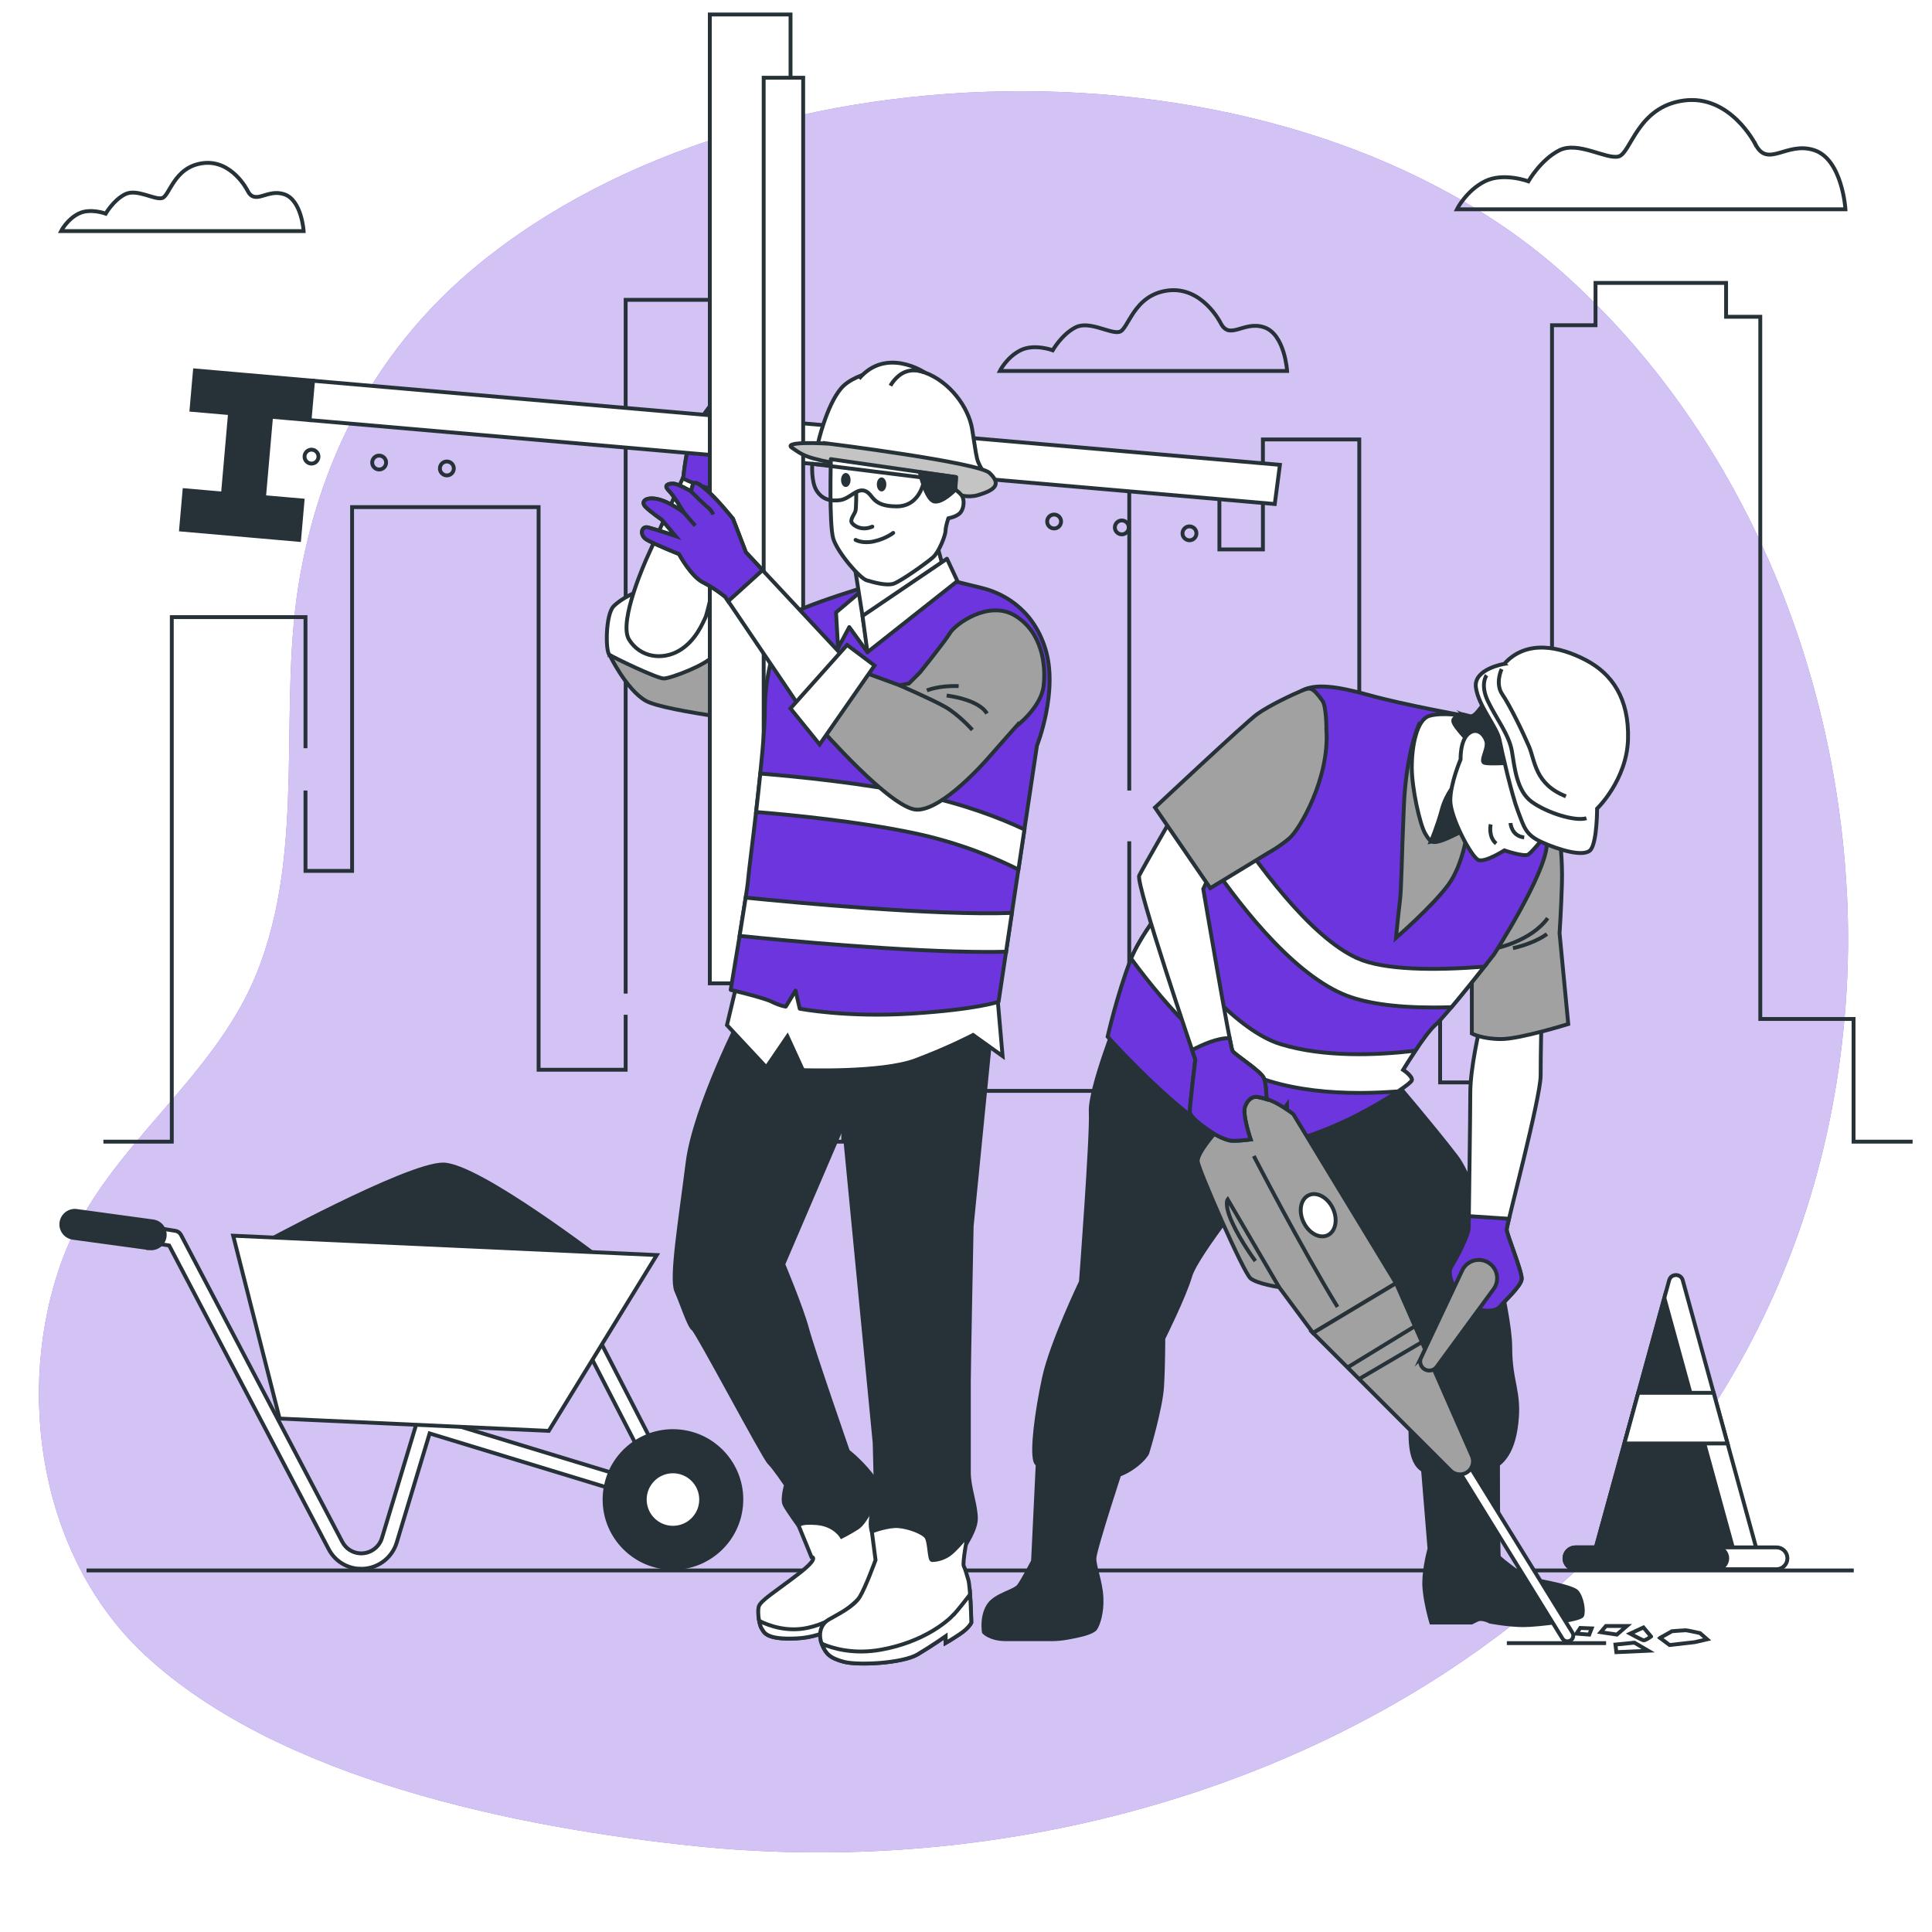 <svg class="animated" id="freepik_stories-construction-worker" xmlns="http://www.w3.org/2000/svg" viewBox="0 0 500 500" version="1.1" xmlns:xlink="http://www.w3.org/1999/xlink" xmlns:svgjs="http://svgjs.com/svgjs"><style>svg#freepik_stories-construction-worker:not(.animated) .animable {opacity: 0;}svg#freepik_stories-construction-worker.animated #freepik--background-simple--inject-82 {animation: 1s 1 forwards cubic-bezier(.36,-0.01,.5,1.38) fadeIn;animation-delay: 0s;}svg#freepik_stories-construction-worker.animated #freepik--City--inject-82 {animation: 1s 1 forwards cubic-bezier(.36,-0.01,.5,1.38) slideRight;animation-delay: 0s;}svg#freepik_stories-construction-worker.animated #freepik--Clouds--inject-82 {animation: 1s 1 forwards cubic-bezier(.36,-0.01,.5,1.38) slideLeft,1.5s Infinite  linear floating;animation-delay: 0s,1s;}svg#freepik_stories-construction-worker.animated #freepik--Cone--inject-82 {animation: 1s 1 forwards cubic-bezier(.36,-0.01,.5,1.38) zoomIn;animation-delay: 0s;}svg#freepik_stories-construction-worker.animated #freepik--Wheelbarrow--inject-82 {animation: 1s 1 forwards cubic-bezier(.36,-0.01,.5,1.38) slideUp;animation-delay: 0s;}svg#freepik_stories-construction-worker.animated #freepik--Floor--inject-82 {animation: 1s 1 forwards cubic-bezier(.36,-0.01,.5,1.38) slideUp;animation-delay: 0s;}svg#freepik_stories-construction-worker.animated #freepik--Character_2--inject-82 {animation: 1s 1 forwards cubic-bezier(.36,-0.01,.5,1.38) lightSpeedRight,1.5s Infinite  linear wind;animation-delay: 0s,1s;}svg#freepik_stories-construction-worker.animated #freepik--Character_1--inject-82 {animation: 1s 1 forwards cubic-bezier(.36,-0.01,.5,1.38) zoomOut,1.5s Infinite  linear wind;animation-delay: 0.0s,1.5s;}            @keyframes fadeIn {                0% {                    opacity: 0;                }                100% {                    opacity: 1;                }            }                    @keyframes slideRight {                0% {                    opacity: 0;                    transform: translateX(30px);                }                100% {                    opacity: 1;                    transform: translateX(0);                }            }                    @keyframes slideLeft {                0% {                    opacity: 0;                    transform: translateX(-30px);                }                100% {                    opacity: 1;                    transform: translateX(0);                }            }                    @keyframes floating {                0% {                    opacity: 1;                    transform: translateY(0px);                }                50% {                    transform: translateY(-10px);                }                100% {                    opacity: 1;                    transform: translateY(0px);                }            }                    @keyframes zoomIn {                0% {                    opacity: 0;                    transform: scale(0.5);                }                100% {                    opacity: 1;                    transform: scale(1);                }            }                    @keyframes slideUp {                0% {                    opacity: 0;                    transform: translateY(30px);                }                100% {                    opacity: 1;                    transform: inherit;                }            }                    @keyframes lightSpeedRight {              from {                transform: translate3d(50%, 0, 0) skewX(-20deg);                opacity: 0;              }              60% {                transform: skewX(10deg);                opacity: 1;              }              80% {                transform: skewX(-2deg);              }              to {                opacity: 1;                transform: translate3d(0, 0, 0);              }            }                    @keyframes wind {                0% {                    transform: rotate( 0deg );                }                25% {                    transform: rotate( 1deg );                }                75% {                    transform: rotate( -1deg );                }            }                    @keyframes zoomOut {                0% {                    opacity: 0;                    transform: scale(1.5);                }                100% {                    opacity: 1;                    transform: scale(1);                }            }        </style><g id="freepik--background-simple--inject-82" class="animable" style="transform-origin: 244.178px 251.506px;"><g id="el70clh9tv61" class="animable" style="transform-origin: 244.178px 251.506px;"><path d="M477.96,231.03c-3.05-59.89-28.03-119.62-73.05-160.01C334.12,7.52,196.23,8.88,123.58,68.62c-25.2,20.72-40.03,48.1-45.83,79.86-6.2,33.99,1.91,70.92-11.43,103.66-11.46,28.11-39.71,45.35-50.18,73.79-12.5,33.96-5.82,77.1,21.32,102.34,34.76,32.33,96.8,44.79,142.51,49.5,139.61,14.39,286.81-66.71,297.72-218.28,.68-9.46,.77-18.97,.29-28.44Z" style="fill: rgb(108, 53, 222); transform-origin: 244.178px 251.506px;" id="elqe7wm8h8mmm" class="animable"></path><g id="el0bqvod7aj15c"><path d="M477.96,231.03c-3.05-59.89-28.03-119.62-73.05-160.01C334.12,7.52,196.23,8.88,123.58,68.62c-25.2,20.72-40.03,48.1-45.83,79.86-6.2,33.99,1.91,70.92-11.43,103.66-11.46,28.11-39.71,45.35-50.18,73.79-12.5,33.96-5.82,77.1,21.32,102.34,34.76,32.33,96.8,44.79,142.51,49.5,139.61,14.39,286.81-66.71,297.72-218.28,.68-9.46,.77-18.97,.29-28.44Z" style="fill: rgb(255, 255, 255); opacity: 0.7; transform-origin: 244.178px 251.506px;" class="animable"></path></g></g></g><g id="freepik--City--inject-82" class="animable" style="transform-origin: 260.87px 184.34px;"><g id="elm8w54a49ixi" class="animable" style="transform-origin: 260.87px 184.34px;"><polyline points="401.66 190.36 401.66 84.17 412.92 84.17 412.92 73.22 446.71 73.22 446.71 81.98 455.56 81.98 455.56 263.71 479.7 263.71 479.7 295.46 494.98 295.46" style="fill: none; stroke: rgb(38, 50, 56); stroke-miterlimit: 10; transform-origin: 448.32px 184.34px;" id="elehb87mz5zxe" class="animable"></polyline><polyline points="292.25 204.59 292.25 122.48 315.58 122.48 315.58 142.19 326.84 142.19 326.84 113.73 351.78 113.73 351.78 236.34 372.7 236.34 372.7 280.13 389.59 280.13 389.59 212.26 401.66 212.26 401.66 198.02" style="fill: none; stroke: rgb(38, 50, 56); stroke-miterlimit: 10; transform-origin: 346.955px 196.93px;" id="ela0d93ywgdvn" class="animable"></polyline><polyline points="204.56 149.85 204.56 295.46 218.23 295.46 218.23 210.07 237.54 210.07 237.54 282.32 292.25 282.32 292.25 217.73" style="fill: none; stroke: rgb(38, 50, 56); stroke-miterlimit: 10; transform-origin: 248.405px 222.655px;" id="elvqhr5xz3xes" class="animable"></polyline><polyline points="161.92 257.14 161.92 77.6 204.56 77.6 204.56 137.81" style="fill: none; stroke: rgb(38, 50, 56); stroke-miterlimit: 10; transform-origin: 183.24px 167.37px;" id="elozlvllxuuto" class="animable"></polyline><polyline points="79.06 204.59 79.06 225.39 91.12 225.39 91.12 131.24 139.39 131.24 139.39 276.85 161.92 276.85 161.92 262.62" style="fill: none; stroke: rgb(38, 50, 56); stroke-miterlimit: 10; transform-origin: 120.49px 204.045px;" id="eledfre90y5l" class="animable"></polyline><polyline points="26.76 295.46 44.46 295.46 44.46 159.71 79.06 159.71 79.06 193.64" style="fill: none; stroke: rgb(38, 50, 56); stroke-miterlimit: 10; transform-origin: 52.91px 227.585px;" id="els3sxe7ldd8o" class="animable"></polyline></g></g><g id="freepik--Clouds--inject-82" class="animable" style="transform-origin: 246.705px 60.94px;"><g id="elhbe5ehc0n6g" class="animable" style="transform-origin: 246.705px 60.94px;"><path d="M454.26,37.28s-6.44-12.87-18.5-11.26c-12.07,1.61-13.68,13.68-16.89,14.48s-10.46-4.02-15.29-1.61c-4.83,2.41-8.04,8.04-8.04,8.04,0,0-6.44-2.41-11.26,0s-7.24,7.24-7.24,7.24h100.56s-.8-12.87-8.04-15.29c-7.24-2.41-12.07,4.83-15.29-1.61Z" style="fill: none; stroke: rgb(38, 50, 56); stroke-miterlimit: 10; transform-origin: 427.32px 40.025px;" id="elbeq75p30y3h" class="animable"></path><path d="M315.86,83.52s-4.76-9.51-13.68-8.33c-8.92,1.19-10.11,10.11-12.49,10.7-2.38,.59-7.73-2.97-11.3-1.19-3.57,1.78-5.95,5.95-5.95,5.95,0,0-4.76-1.78-8.33,0-3.57,1.78-5.35,5.35-5.35,5.35h74.34s-.59-9.51-5.95-11.3c-5.35-1.78-8.92,3.57-11.3-1.19Z" style="fill: none; stroke: rgb(38, 50, 56); stroke-miterlimit: 10; transform-origin: 295.93px 85.544px;" id="elb0pmka5ux7i" class="animable"></path><path d="M64.02,49.26s-4.02-8.03-11.55-7.03c-7.53,1-8.54,8.54-10.55,9.04-2.01,.5-6.53-2.51-9.54-1-3.01,1.51-5.02,5.02-5.02,5.02,0,0-4.02-1.51-7.03,0-3.01,1.51-4.52,4.52-4.52,4.52h62.77s-.5-8.03-5.02-9.54c-4.52-1.51-7.53,3.01-9.54-1Z" style="fill: none; stroke: rgb(38, 50, 56); stroke-miterlimit: 10; transform-origin: 47.195px 50.977px;" id="ele74kfb19yho" class="animable"></path></g></g><g id="freepik--Cone--inject-82" class="animable" style="transform-origin: 433.73px 368.053px;"><g id="eltzfimujgo5c" class="animable" style="transform-origin: 433.73px 368.053px;"><path d="M431.98,331.32l-19.3,70.32h42.11l-19.3-70.32c-.49-1.78-3.02-1.78-3.51,0Z" style="fill: rgb(255, 255, 255); stroke: rgb(38, 50, 56); stroke-miterlimit: 10; transform-origin: 433.735px 365.813px;" id="eljjgtbnzl4ck" class="animable"></path><polygon points="412.68 401.64 448.77 401.64 430.73 335.89 412.68 401.64" style="fill: rgb(38, 50, 56); stroke: rgb(38, 50, 56); stroke-miterlimit: 10; transform-origin: 430.725px 368.765px;" id="elybfs7joskxi" class="animable"></polygon><polygon points="420.39 373.56 447.08 373.56 443.49 360.46 423.98 360.46 420.39 373.56" style="fill: rgb(255, 255, 255); stroke: rgb(38, 50, 56); stroke-miterlimit: 10; transform-origin: 433.735px 367.01px;" id="el5nbtvn8gkr" class="animable"></polygon><path d="M459.75,400.46h-52.04c-1.56,0-2.83,1.27-2.83,2.83h0c0,1.56,1.27,2.83,2.83,2.83h52.04c1.56,0,2.83-1.27,2.83-2.83h0c0-1.56-1.27-2.83-2.83-2.83Z" style="fill: rgb(255, 255, 255); stroke: rgb(38, 50, 56); stroke-miterlimit: 10; transform-origin: 433.73px 403.29px;" id="elnvy2wf9f0z" class="animable"></path><path d="M447.01,403.29c0-1.56-1.27-2.83-2.83-2.83h-36.46c-1.56,0-2.83,1.27-2.83,2.83s1.27,2.83,2.83,2.83h36.46c1.56,0,2.83-1.27,2.83-2.83Z" style="fill: rgb(38, 50, 56); stroke: rgb(38, 50, 56); stroke-miterlimit: 10; transform-origin: 425.95px 403.29px;" id="elrinbwrpe0k" class="animable"></path></g></g><g id="freepik--Wheelbarrow--inject-82" class="animable" style="transform-origin: 103.867px 353.695px;"><g id="elht719ppacee" class="animable" style="transform-origin: 103.867px 353.695px;"><path d="M93.08,406.01c-.11,0-.22-.01-.33-.02-3.29-.26-6.17-2.16-7.7-5.09l-41.28-78.57-4.95-.79c-1.09-.17-1.83-1.2-1.66-2.29,.17-1.09,1.19-1.84,2.29-1.66l5.94,.95c.62,.1,1.16,.49,1.45,1.05l41.75,79.45c.89,1.7,2.57,2.81,4.48,2.96,2.59,.19,5.02-1.45,5.77-3.94l9.1-30.16c.15-.51,.5-.94,.97-1.19,.47-.25,1.02-.3,1.53-.15l59.78,18.21-19.31-37.52c-.51-.98-.12-2.19,.86-2.69,.98-.51,2.19-.12,2.69,.86l21.48,41.73c.37,.71,.27,1.58-.24,2.2s-1.35,.87-2.12,.63l-62.39-19.01-8.52,28.24c-1.26,4.18-5.26,6.99-9.6,6.79Z" style="fill: rgb(255, 255, 255); stroke: rgb(38, 50, 56); stroke-miterlimit: 10; transform-origin: 106.649px 361.787px;" id="ela5dovm9kyz" class="animable"></path><path d="M38.98,323.06c-.11,0-.21-.01-.32-.03l-19.76-2.7c-1.91-.26-3.26-2.03-2.99-3.94,.26-1.91,2.02-3.26,3.94-2.99l19.76,2.7c1.91,.26,3.26,2.03,2.99,3.94-.25,1.81-1.84,3.1-3.62,3.02Z" style="fill: rgb(38, 50, 56); stroke: rgb(38, 50, 56); stroke-miterlimit: 10; transform-origin: 29.255px 318.215px;" id="eli91ys10dbo" class="animable"></path><g id="elrgmi3y66jm" class="animable" style="transform-origin: 174.16px 388.07px;"><path d="M191.84,388.88c.45-9.76-7.11-18.04-16.87-18.49-9.76-.45-18.04,7.11-18.49,16.87s7.11,18.04,16.87,18.49c9.76,.45,18.04-7.11,18.49-16.87Z" style="fill: rgb(38, 50, 56); stroke: rgb(38, 50, 56); stroke-miterlimit: 10; transform-origin: 174.16px 388.07px;" id="elt6zjyvfr62i" class="animable"></path><g id="elei2g07e1wep"><circle cx="174.16" cy="388.08" r="7.3" style="fill: rgb(255, 255, 255); stroke: rgb(38, 50, 56); stroke-miterlimit: 10; transform-origin: 174.16px 388.08px; transform: rotate(-36.11deg);" class="animable"></circle></g></g><path d="M66.6,322.57s38.89-21.26,48.1-21.19c9.21,.07,42.41,25.68,42.41,25.68l-90.51-4.49Z" style="fill: rgb(38, 50, 56); stroke: rgb(38, 50, 56); stroke-miterlimit: 10; transform-origin: 111.855px 314.22px;" id="ely4l3xhayhub" class="animable"></path><polygon points="60.35 319.8 72.36 367.12 142.02 370.31 169.97 324.81 60.35 319.8" style="fill: rgb(255, 255, 255); stroke: rgb(38, 50, 56); stroke-miterlimit: 10; transform-origin: 115.16px 345.055px;" id="elx4l953qnqwb" class="animable"></polygon></g></g><g id="freepik--Floor--inject-82" class="animable" style="transform-origin: 251.075px 406.43px;"><line x1="22.4" y1="406.43" x2="479.75" y2="406.43" style="fill: none; stroke: rgb(38, 50, 56); stroke-miterlimit: 10; transform-origin: 251.075px 406.43px;" id="elm046yk50pu" class="animable"></line></g><g id="freepik--Character_2--inject-82" class="animable" style="transform-origin: 348.153px 297.586px;"><g id="el1bzn23ho30y" class="animable" style="transform-origin: 348.153px 297.586px;"><path d="M268.71,375.63l-1.36,28.38s-2.5,4.77-3.63,6.36c-1.14,1.59-6.13,2.27-7.95,5.22-1.82,2.95-1.14,6.81-1.14,6.81,0,0,1.59,1.82,5.68,1.82h12.03c2.72,0,5.45-.68,6.58-.91s3.86-.91,4.54-1.82c.68-.91,1.82-4.09,1.59-8.17-.23-4.09-1.82-7.72-1.82-9.99s7.72-25.65,7.72-25.65l-22.25-2.04Z" style="fill: rgb(38, 50, 56); stroke: rgb(38, 50, 56); stroke-miterlimit: 10; transform-origin: 272.728px 399.925px;" id="elvou3vtbt98e" class="animable"></path><path d="M387.67,374.95s0,27.24,.23,27.92c.23,.68,7.26,5.68,7.26,5.68,0,0,11.58,1.82,12.94,3.41s1.82,4.99,1.36,6.13-11.35,2.5-15.21,2.5-8.63-.91-8.63-.91c0,0-2.04-1.14-3.41-.45l-1.36,.68h-10.44s-1.82-6.13-1.82-10.22,1.36-8.85,1.36-8.85l-1.82-22.25,19.52-3.63Z" style="fill: rgb(38, 50, 56); stroke: rgb(38, 50, 56); stroke-miterlimit: 10; transform-origin: 388.881px 397.77px;" id="elglzpminccq" class="animable"></path><path d="M289.61,262.64s-7.64,19.1-7.32,25.15c.32,6.05-2.55,43.94-2.55,43.94,0,0-7.64,15.92-9.55,24.84-1.91,8.92-3.18,18.79-2.23,21.65s13.69,5.41,19.42,4.14c5.73-1.27,9.23-5.41,9.55-6.37,.32-.96,3.5-11.78,3.82-17.19s.32-12.42,.32-12.42c0,0,5.41-10.83,7-16.24,1.59-5.41,17.51-25.15,17.51-25.15l33.11,42.03s6.37,16.88,6.37,20.38-.64,10.83,3.18,13.05c3.82,2.23,11.78,1.59,15.92,.32,4.14-1.27,7.32-4.14,8.28-12.42,.96-8.28-1.59-10.51-1.59-19.74s-7.64-41.07-14.01-49.35c-6.37-8.28-15.92-19.42-15.92-19.42,0,0-24.97,7.64-33.18,4.62-8.21-3.02-38.14-21.81-38.14-21.81Z" style="fill: rgb(38, 50, 56); stroke: rgb(38, 50, 56); stroke-miterlimit: 10; transform-origin: 330.147px 322.668px;" id="elm9gbiic1nuc" class="animable"></path><g id="el09edbkndc2ia" class="animable" style="transform-origin: 387.063px 301.816px;"><path d="M382.96,266.04s-2.45,10.22-2.45,16.77-.41,33.13-.41,34.97-3.27,8.18-4.5,10.02c-1.23,1.84,.82,5.52,.82,5.52,0,0,4.5,4.5,5.93,5.32,1.43,.82,4.7,.82,5.73-.41,1.02-1.23,5.52-5.32,5.73-7.16s-3.88-11.66-3.88-12.88,8.79-34.15,8.79-39.87,.2-13.9,.2-13.9l-15.95,1.64Z" style="fill: rgb(255, 255, 255); stroke: rgb(38, 50, 56); stroke-miterlimit: 10; transform-origin: 387.063px 301.816px;" id="el06c5dyk3jbyc" class="animable"></path><path d="M388.07,338.23c1.02-1.23,5.52-5.32,5.73-7.16,.2-1.84-3.89-11.66-3.89-12.88,0-.2,.23-1.2,.6-2.77l-10.38-.68c-.02,1.62-.03,2.72-.03,3.04,0,1.84-3.27,8.18-4.5,10.02-1.23,1.84,.82,5.52,.82,5.52,0,0,4.5,4.5,5.93,5.32,1.43,.82,4.7,.82,5.73-.41Z" style="fill: rgb(108, 53, 222); stroke: rgb(38, 50, 56); stroke-miterlimit: 10; transform-origin: 384.507px 326.976px;" id="elayz5t5vcjlg" class="animable"></path></g><g id="elqvfn4432o9" class="animable" style="transform-origin: 393.385px 241.936px;"><path d="M403.61,216.77s.82,5.32,.61,12.06c-.2,6.75-.61,12.68-.61,12.68l2.25,23.51s-12.47,3.89-17.38,3.89-7.57-1.43-7.57-1.43v-15.34s4.29-8.79,7.16-15.74c2.86-6.95,9.81-20.45,10.22-21.27,.41-.82,5.32,1.64,5.32,1.64Z" style="fill: rgb(161, 161, 161); stroke: rgb(38, 50, 56); stroke-miterlimit: 10; transform-origin: 393.385px 241.936px;" id="elermnteix70m" class="animable"></path><path d="M387.25,245.39s9-1.84,13.29-7.77" style="fill: none; stroke: rgb(38, 50, 56); stroke-miterlimit: 10; transform-origin: 393.895px 241.505px;" id="elg1fhrvukroq" class="animable"></path><path d="M400.34,241.71s-2.66,2.25-8.79,3.68" style="fill: none; stroke: rgb(38, 50, 56); stroke-miterlimit: 10; transform-origin: 395.945px 243.55px;" id="ellxzenab0fsn" class="animable"></path></g><path d="M379.28,185.28s-15.95-2.86-24.74-5.32c-8.79-2.45-14.11-3.07-17.59-1.23-3.48,1.84-24.54,41.51-26.17,43.76-1.64,2.25-14.72,16.97-18.2,25.97-3.48,9-5.93,19.83-5.93,19.83,0,0,23.51,26.38,35.17,27.81l3.68,.41,7.57-10.63,.2,9.61s5.32-1.02,13.9-4.91c8.59-3.89,17.99-10.02,18.2-11.04s-2.25-2.66-2.25-2.66c0,0,5.73-9.41,8.38-11.66,2.66-2.25,15.13-18.2,15.13-18.2,0,0,13.29-20.65,13.7-28.42,.41-7.77,1.64-18.4-1.02-22.29s-20.04-11.04-20.04-11.04Z" style="fill: rgb(108, 53, 222); stroke: rgb(38, 50, 56); stroke-miterlimit: 10; transform-origin: 343.811px 237.086px;" id="elyodz823gnj" class="animable"></path><g id="elyzypfttg1pd" class="animable" style="transform-origin: 338.44px 246.955px;"><path d="M365.37,279.54c.2-1.02-2.25-2.66-2.25-2.66,0,0,1.42-2.33,3.17-4.95-10.02,1.18-23.65,1.72-34.8-1.68-11.25-3.44-24.23-18.8-33.27-31.66-2.31,3.33-4.34,6.67-5.49,9.49,9.31,12.67,22.64,27.69,35.84,31.73,7.41,2.26,15.57,3.04,23.26,3.04,3.46,0,6.82-.16,9.98-.4,2.12-1.43,3.49-2.52,3.56-2.9Z" style="fill: rgb(255, 255, 255); stroke: rgb(38, 50, 56); stroke-miterlimit: 10; transform-origin: 329.51px 260.72px;" id="el5ochq9lpbap" class="animable"></path><path d="M351.41,248.04c-12.31-5.39-26.66-25.1-34.18-36.98-2.38,4.28-4.37,7.87-5.51,9.86,7.92,11.89,21.82,30.22,35.68,36.29,5.38,2.35,13.29,3.53,23.65,3.53,1.48,0,3.01-.03,4.59-.08,2.79-3.31,6.23-7.61,8.51-10.49-13.12,1.02-25.87,.88-32.75-2.12Z" style="fill: rgb(255, 255, 255); stroke: rgb(38, 50, 56); stroke-miterlimit: 10; transform-origin: 347.935px 235.9px;" id="el66z7xiug198" class="animable"></path></g><g id="elkuqqw7t2va" class="animable" style="transform-origin: 358.555px 354.261px;"><path d="M405.66,424.79c-.5,0-.99-.25-1.28-.71l-27.4-44.37c-.44-.71-.22-1.63,.49-2.06,.7-.43,1.63-.22,2.06,.49l27.4,44.37c.44,.71,.22,1.63-.49,2.06-.25,.15-.52,.22-.79,.22Z" style="fill: rgb(255, 255, 255); stroke: rgb(38, 50, 56); stroke-miterlimit: 10; transform-origin: 391.955px 401.109px;" id="elm98c0g87zw" class="animable"></path><g id="el6s3ineh4uad" class="animable" style="transform-origin: 345.584px 332.652px;"><path d="M314.25,293.44s-4.5,5.11-4.29,7.16c.2,2.04,11.86,28.83,13.7,30.26,1.84,1.43,7.36,2.25,7.36,2.25l8.79,11.86,21.47-12.88-26.58-43.76s-4.29-3.27-6.95-3.89c-2.66-.61-3.89-1.23-5.52,0-1.64,1.23-7.97,9-7.97,9Z" style="fill: rgb(161, 161, 161); stroke: rgb(38, 50, 56); stroke-miterlimit: 10; transform-origin: 335.616px 314.351px;" id="elvqq9f7jd2ki" class="animable"></path><path d="M339.81,344.97l35.61,35.61c1.25,1.25,3.26,1.33,4.61,.18h0c1.13-.97,1.5-2.57,.9-3.94l-19.64-44.73-21.47,12.88Z" style="fill: rgb(161, 161, 161); stroke: rgb(38, 50, 56); stroke-miterlimit: 10; transform-origin: 360.512px 356.831px;" id="elhr1t96w4r3" class="animable"></path><path d="M324.48,299.17s12.27,23.72,21.67,39.06" style="fill: none; stroke: rgb(38, 50, 56); stroke-miterlimit: 10; transform-origin: 335.315px 318.7px;" id="elrh6rzwbm96i" class="animable"></path><path d="M331.02,333.11l-13.29-22.7s-1.02,1.23,1.23,6.13c2.25,4.91,5.93,9.81,5.93,9.81" style="fill: none; stroke: rgb(38, 50, 56); stroke-miterlimit: 10; transform-origin: 324.26px 321.76px;" id="el2kagfv1gqdb" class="animable"></path><line x1="348.61" y1="353.97" x2="365.99" y2="343.34" style="fill: none; stroke: rgb(38, 50, 56); stroke-miterlimit: 10; transform-origin: 357.3px 348.655px;" id="ela9seneo7ktn" class="animable"></line><line x1="351.47" y1="357.04" x2="367.83" y2="347.43" style="fill: none; stroke: rgb(38, 50, 56); stroke-miterlimit: 10; transform-origin: 359.65px 352.235px;" id="ela8kors3pb8n" class="animable"></line><path d="M344.93,312.7c1.36,2.85,.77,5.98-1.32,6.97-2.09,1-4.89-.51-6.25-3.37-1.36-2.85-.77-5.98,1.32-6.97,2.09-1,4.89,.51,6.25,3.37Z" style="fill: rgb(255, 255, 255); stroke: rgb(38, 50, 56); stroke-miterlimit: 10; transform-origin: 341.145px 314.5px;" id="el2w9ufpbllra" class="animable"></path></g><path d="M367.77,351.34l10.65-22.56c1.29-2.72,4.75-3.57,7.15-1.76h0c2.07,1.56,2.5,4.5,.97,6.59l-14.74,20.13c-.82,1.11-2.41,1.29-3.45,.38h0c-.79-.69-1.03-1.83-.58-2.78Z" style="fill: rgb(161, 161, 161); stroke: rgb(38, 50, 56); stroke-miterlimit: 10; transform-origin: 377.5px 340.382px;" id="eleogmiax4h9o" class="animable"></path></g><g id="elaovxmznrfwo" class="animable" style="transform-origin: 311.271px 253.136px;"><path d="M303.62,211.04s-7.77,13.5-8.79,15.54c-1.02,2.04,14.52,47.64,14.52,47.64,0,0-1.43,11.86-1.43,13.5s5.32,5.11,6.34,5.73c1.02,.61,2.25,1.23,3.68,1.64,1.43,.41,5.73-.2,5.73-.2,0,0-2.25-6.54-1.43-8.59,.82-2.04,2.04-2.45,2.86-2.45s2.66,.61,2.66,.61c0,0,0-3.48-.61-5.32-.61-1.84-7.57-6.13-8.18-7.16-.61-1.02-7.57-41.92-7.57-41.92l1.84-3.89-9.61-15.13Z" style="fill: rgb(255, 255, 255); stroke: rgb(38, 50, 56); stroke-miterlimit: 10; transform-origin: 311.271px 253.136px;" id="elvdjroux7yo" class="animable"></path><path d="M318.96,271.97c-.1-.17-.37-1.38-.74-3.29-3.16-.12-7.34,1.82-9.7,3.08,.53,1.56,.83,2.46,.83,2.46,0,0-1.43,11.86-1.43,13.5s5.32,5.11,6.34,5.73c1.02,.61,2.25,1.23,3.68,1.64,1.43,.41,5.73-.2,5.73-.2,0,0-2.25-6.54-1.43-8.59,.82-2.04,2.04-2.45,2.86-2.45s2.66,.61,2.66,.61c0,0,0-3.48-.61-5.32-.61-1.84-7.57-6.13-8.18-7.16Z" style="fill: rgb(108, 53, 222); stroke: rgb(38, 50, 56); stroke-miterlimit: 10; transform-origin: 317.84px 281.953px;" id="el1jo73iqi7pa" class="animable"></path></g><path d="M343.29,188.96s0-6.13-1.02-7.57c-2.71-3.79-3.27-3.48-5.32-2.66-2.04,.82-8.59,3.88-11.66,6.13-3.07,2.25-26.38,24.13-26.38,24.13l14.31,20.86,15.13-9.2s2.66-1.43,5.32-3.68c2.66-2.25,10.43-15.54,9.61-28.01Z" style="fill: rgb(161, 161, 161); stroke: rgb(38, 50, 56); stroke-miterlimit: 10; transform-origin: 321.125px 204.03px;" id="elu6u9o2js4c" class="animable"></path><g id="elvpgq5q4amwd" class="animable" style="transform-origin: 415.885px 424.195px;"><line x1="389.97" y1="425.24" x2="415.66" y2="425.24" style="fill: none; stroke: rgb(38, 50, 56); stroke-miterlimit: 10; transform-origin: 402.815px 425.24px;" id="el5denx86pyh8" class="animable"></line><polygon points="422.98 425.12 418.07 425.61 418.31 427.58 426.55 427.21 422.98 425.12" style="fill: none; stroke: rgb(38, 50, 56); stroke-miterlimit: 10; transform-origin: 422.31px 426.35px;" id="elr3wdazs9x" class="animable"></polygon><path d="M429.62,423.89l2.46,1.84,6.52-.74,3.2-.74-1.84-1.6s-3.32-.74-3.69-.74-3.57,.25-3.57,.25l-3.07,1.72Z" style="fill: none; stroke: rgb(38, 50, 56); stroke-miterlimit: 10; transform-origin: 435.71px 423.82px;" id="el56n86ch2jcg" class="animable"></path><path d="M427.29,423.52l-1.97-2.34-3.44,1.6s2.95,1.6,3.44,1.72c.49,.12,1.97-.98,1.97-.98Z" style="fill: none; stroke: rgb(38, 50, 56); stroke-miterlimit: 10; transform-origin: 424.585px 422.845px;" id="elacys3zqd67" class="animable"></path><polygon points="421.02 420.81 415.61 420.81 414.26 422.41 418.44 423.03 421.02 420.81" style="fill: none; stroke: rgb(38, 50, 56); stroke-miterlimit: 10; transform-origin: 417.64px 421.92px;" id="el30msvwn368o" class="animable"></polygon><polygon points="411.92 421.43 408.97 421.31 407.99 422.78 411.3 423.03 411.92 421.43" style="fill: none; stroke: rgb(38, 50, 56); stroke-miterlimit: 10; transform-origin: 409.955px 422.17px;" id="el1ndvo99ifka" class="animable"></polygon></g><path d="M367.21,187.53s-3.27,6.95-3.89,21.06c-.61,14.11-.61,21.27-1.02,24.54-.41,3.27-1.02,9.61-1.02,9.61,0,0,9.41-8.18,13.5-13.7,4.09-5.52,5.11-14.72,5.11-14.72l4.7-14.72s2.04-4.7,1.64-6.13c-.41-1.43-7.16-5.11-12.47-5.73-5.32-.61-6.54-.2-6.54-.2Z" style="fill: rgb(161, 161, 161); stroke: rgb(38, 50, 56); stroke-miterlimit: 10; transform-origin: 373.781px 215.073px;" id="el3y12esj65kv" class="animable"></path><path d="M379.28,185.28s-6.13-1.02-9.41,0c-3.27,1.02-4.5,7.97-4.5,13.29s2.04,14.72,3.48,17.18c1.43,2.45,2.04,2.45,4.09,1.84,2.04-.61,6.95-3.27,6.95-3.27,0,0-.71-7.36,.2-11.86,.91-4.5,6.75-12.68,6.75-12.68l-7.57-4.5Z" style="fill: rgb(255, 255, 255); stroke: rgb(38, 50, 56); stroke-miterlimit: 10; transform-origin: 376.105px 201.378px;" id="el4hgq82b7ezn" class="animable"></path><path d="M376.89,202.61s-2.59,2.59-3.74,6.9c-1.15,4.31-2.87,8.34-2.87,8.34,0,0,7.19-1.44,11.5-5.75,4.31-4.31-4.89-9.49-4.89-9.49Z" style="fill: rgb(38, 50, 56); stroke: rgb(38, 50, 56); stroke-miterlimit: 10; transform-origin: 376.605px 210.23px;" id="elsi78zgknlhj" class="animable"></path><g id="elcnwipvmszah" class="animable" style="transform-origin: 387.735px 202.067px;"><path d="M385.08,181.48s-.89,.35-1.95,1.77c-1.06,1.42-1.77,2.12-2.48,2.12s-2.83-1.06-3.54-.18-1.77,.89-.18,3.01c1.59,2.12,3.54,4.07,3.54,4.07,0,0-.89,3.9,.53,5.67,1.42,1.77,10.45,1.77,11.15,1.59,.71-.18,1.77,.71,1.42-2.66s-8.5-15.4-8.5-15.4Z" style="fill: rgb(38, 50, 56); stroke: rgb(38, 50, 56); stroke-miterlimit: 10; transform-origin: 384.87px 190.538px;" id="el0hac6nan9p2a" class="animable"></path><g id="el9kr15l59yjq" class="animable" style="transform-origin: 387.735px 205.918px;"><path d="M400.13,216.01s-3.54,4.43-4.6,5.13c-1.06,.71-6.2-1.06-6.2-1.06,0,0-4.96,3.19-6.73,2.48-1.77-.71-7.26-10.98-7.26-15.4s2.66-10.62,2.66-10.62c0,0-.18-4.96,2.12-6.73,2.3-1.77,4.25,.53,4.6,2.3,.35,1.77-1.77,4.96-.53,5.31,1.24,.35,6.55,0,6.55,0,0,0,5.84,15.93,9.38,18.59Z" style="fill: rgb(255, 255, 255); stroke: rgb(38, 50, 56); stroke-miterlimit: 10; transform-origin: 387.735px 205.918px;" id="ela7g1inh82ks" class="animable"></path><path d="M390.92,213s.18,3.36,3.54,3.72" style="fill: none; stroke: rgb(38, 50, 56); stroke-miterlimit: 10; transform-origin: 392.69px 214.86px;" id="el927evucuy58" class="animable"></path><path d="M385.79,213.35s-.71,3.19,1.42,4.96" style="fill: none; stroke: rgb(38, 50, 56); stroke-miterlimit: 10; transform-origin: 386.443px 215.83px;" id="elvkiwvfh5v3o" class="animable"></path></g></g><g id="eltw4bopj68f" class="animable" style="transform-origin: 401.635px 194.179px;"><path d="M389.32,171.81s-8,1.28-7.36,6.08,5.44,10.25,6.08,13.45c.64,3.2,3.2,14.41,4.8,18.57,1.6,4.16,1.92,6.08,6.08,8,4.16,1.92,11.21,4.16,12.81,1.92,1.6-2.24,1.6-10.57,1.6-10.57,0,0,7.68-7.36,8-17.93,.32-10.57-4.16-16.97-10.89-20.49-6.72-3.52-15.37-5.44-21.13,.96Z" style="fill: rgb(255, 255, 255); stroke: rgb(38, 50, 56); stroke-miterlimit: 10; transform-origin: 401.635px 194.179px;" id="elqyja626nl0p" class="animable"></path><path d="M384.73,174.76s-1.77,2.3,.35,6.73c2.12,4.43,5.49,8.68,6.2,12.92,.71,4.25,1.24,10.27,5.13,13.1,3.89,2.83,11.15,5.13,14.16,4.25" style="fill: none; stroke: rgb(38, 50, 56); stroke-miterlimit: 10; transform-origin: 397.304px 193.355px;" id="elr36z02yo5xj" class="animable"></path><path d="M388.62,173.16s-1.77,3.72,.18,6.55c1.95,2.83,5.31,9.74,6.9,13.46,1.59,3.72,1.49,9.75,9.56,12.92" style="fill: none; stroke: rgb(38, 50, 56); stroke-miterlimit: 10; transform-origin: 396.572px 189.625px;" id="elp5vpwv8c9" class="animable"></path></g></g></g><g id="freepik--Character_1--inject-82" class="animable animator-active" style="transform-origin: 189.05px 262.191px;"><g id="el5fm401jm4i" class="animable" style="transform-origin: 189.05px 262.191px;"><g id="el3bbcb4n6h7y" class="animable" style="transform-origin: 183.763px 145.112px;"><g id="elgu6845fnw5b" class="animable" style="transform-origin: 183.763px 147.305px;"><path d="M157.75,169.47s4.32,9,9.36,11.88c5.04,2.88,34.19,6.12,34.19,6.12l5.4-26.63s-9.36,2.16-13.32,2.52c-3.96,.36-8.28,.36-8.28,.36l-27.35,5.76Z" style="fill: rgb(161, 161, 161); stroke: rgb(38, 50, 56); stroke-miterlimit: 10; transform-origin: 182.225px 174.155px;" id="el0xebp5syzuh" class="animable"></path><path d="M164.59,153.27s-3.6,1.44-5.76,3.6c-2.16,2.16-2.16,11.88-1.08,12.6,1.08,.72,12.24,6.12,14.04,6.12s11.16-3.6,12.6-5.76c1.44-2.16,3.6-8.28,1.44-11.88-2.16-3.6-18.72-7.56-21.24-4.68Z" style="fill: rgb(255, 255, 255); stroke: rgb(38, 50, 56); stroke-miterlimit: 10; transform-origin: 171.892px 163.934px;" id="elubjrh7zv38" class="animable"></path><path d="M167.47,144.27s-7.56,16.56-4.68,21.24,8.64,5.4,12.96,2.88,6.12-7.2,6.84-8.64c.72-1.44,8.69-36.4,8.69-36.4,0,0,3.24-1.8,5.04-2.88,1.8-1.08,3.61-3.42,3.61-3.42,0,0,5.03-2.16,9.71-4.5,2.51-1.26-1.26-3.05-2.34-3.05s-4.86,1.61-4.86,1.61v-3.96s-9,0-12.6,.36c-3.6,.36-6.84-.36-9.36,2.16-2.52,2.52-3.6,13.68-3.6,13.68l-9.41,20.93Z" style="fill: rgb(255, 255, 255); stroke: rgb(38, 50, 56); stroke-miterlimit: 10; transform-origin: 186.311px 138.485px;" id="elpovkst3h1eq" class="animable"></path><path d="M207.29,109.49c-1.08,0-4.86,1.61-4.86,1.61v-3.96s-9,0-12.6,.36c-3.6,.36-6.84-.36-9.36,2.16-2.52,2.52-3.6,13.68-3.6,13.68l-.13,.47c2.82,1.41,7.69,3.34,13.91,3.91,.38-2.69,.61-4.38,.61-4.38,0,0,3.24-1.8,5.04-2.88,1.8-1.08,3.61-3.42,3.61-3.42,0,0,5.04-2.16,9.71-4.5,2.51-1.26-1.26-3.05-2.34-3.05Z" style="fill: rgb(108, 53, 222); stroke: rgb(38, 50, 56); stroke-linecap: round; stroke-linejoin: round; transform-origin: 193.603px 117.43px;" id="elg8ccd4tjrqj" class="animable"></path></g><path d="M180.48,109.67s3.62-5.39,4.88-6.47c1.26-1.08,6.83,.18,6.83,.18,0,0,4.5,5.57,3.24,6.47-1.26,.9-5.04-1.26-5.04-1.26l-4.32,.9" style="fill: rgb(108, 53, 222); stroke: rgb(38, 50, 56); stroke-miterlimit: 10; transform-origin: 188.066px 106.416px;" id="elelwr2ay4n4h" class="animable"></path><path d="M192.19,103.38s2.52-.9,3.42-.54c.9,.36,4.14,5.21,4.32,6.47,.18,1.26-2.16,1.08-2.16,1.08l-2.34-.54-3.24-6.47Z" style="fill: rgb(108, 53, 222); stroke: rgb(38, 50, 56); stroke-miterlimit: 10; transform-origin: 196.065px 106.577px;" id="el2kurxmfn0az" class="animable"></path><path d="M195.6,102.84s2.52-.18,3.6,.54c1.08,.72,2.33,1.78,3.23,3.77,.9,1.99-2.51,2.17-2.51,2.17,0,0-1.26-2.7-1.8-3.6-.54-.9-2.52-2.88-2.52-2.88Z" style="fill: rgb(108, 53, 222); stroke: rgb(38, 50, 56); stroke-miterlimit: 10; transform-origin: 199.091px 106.07px;" id="elty1e4iyq1d" class="animable"></path><path d="M199.2,103.38s3.06-.72,4.14,.36c1.08,1.08,2.7,3.96,1.8,4.68-.9,.72-2.7-1.27-2.7-1.27,0,0-2.33-3.95-3.23-3.77Z" style="fill: rgb(108, 53, 222); stroke: rgb(38, 50, 56); stroke-miterlimit: 10; transform-origin: 202.301px 105.861px;" id="el9w3omitki6l" class="animable"></path></g><g id="elfr3wja30mge" class="animable" style="transform-origin: 189.05px 128.678px;"><g id="elpa7szsepj6t" class="animable" style="transform-origin: 189.05px 128.678px;"><polygon points="80.12 108.72 81.01 98.54 50.45 95.87 49.56 106.06 59.53 106.93 57.71 127.74 47.75 126.87 46.86 137.05 77.41 139.72 78.3 129.53 68.33 128.66 70.15 107.85 80.12 108.72" style="fill: rgb(38, 50, 56); stroke: rgb(38, 50, 56); stroke-miterlimit: 10; transform-origin: 63.935px 117.795px;" id="elfyhdimiobzq" class="animable"></polygon><polygon points="81.01 98.54 331.24 120.3 329.91 130.44 80.12 108.72 81.01 98.54" style="fill: rgb(255, 255, 255); stroke: rgb(38, 50, 56); stroke-miterlimit: 10; transform-origin: 205.68px 114.49px;" id="elo1l3djnv4ss" class="animable"></polygon><g id="els00th79dswa"><rect x="183.7" y="3.75" width="20.89" height="250.74" style="fill: rgb(255, 255, 255); stroke: rgb(38, 50, 56); stroke-miterlimit: 10; transform-origin: 194.145px 129.12px; transform: rotate(-85.01deg);" class="animable"></rect></g><g id="elx0hac9q8x4s"><rect x="197.64" y="20.12" width="10.22" height="250.74" style="fill: rgb(255, 255, 255); stroke: rgb(38, 50, 56); stroke-miterlimit: 10; transform-origin: 202.75px 145.49px; transform: rotate(-85.01deg);" class="animable"></rect></g></g><g id="elc6bmlspwdm7" class="animable" style="transform-origin: 98.13px 119.705px;"><path d="M82.41,118.33c-.09,.99-.96,1.73-1.95,1.64-.99-.09-1.73-.96-1.64-1.95,.09-.99,.96-1.73,1.95-1.64,.99,.09,1.73,.96,1.64,1.95Z" style="fill: none; stroke: rgb(38, 50, 56); stroke-miterlimit: 10; transform-origin: 80.615px 118.175px;" id="elamr3vhczhq" class="animable"></path><path d="M99.92,119.86c-.09,.99-.96,1.73-1.95,1.64-.99-.09-1.73-.96-1.64-1.95,.09-.99,.96-1.73,1.95-1.64,.99,.09,1.73,.96,1.64,1.95Z" style="fill: none; stroke: rgb(38, 50, 56); stroke-miterlimit: 10; transform-origin: 98.125px 119.705px;" id="elwmdy8c7txs" class="animable"></path><path d="M117.44,121.39c-.09,.99-.96,1.73-1.95,1.64-.99-.09-1.73-.96-1.64-1.95s.96-1.73,1.95-1.64c.99,.09,1.73,.96,1.64,1.95Z" style="fill: none; stroke: rgb(38, 50, 56); stroke-miterlimit: 10; transform-origin: 115.645px 121.235px;" id="el2numuumdbrh" class="animable"></path></g><g id="el24namrzvhn1" class="animable" style="transform-origin: 290.32px 136.495px;"><path d="M274.6,135.12c-.09,.99-.96,1.73-1.95,1.64-.99-.09-1.73-.96-1.64-1.95,.09-.99,.96-1.73,1.95-1.64,.99,.09,1.73,.96,1.64,1.95Z" style="fill: none; stroke: rgb(38, 50, 56); stroke-miterlimit: 10; transform-origin: 272.805px 134.965px;" id="elzjy3ie76qgc" class="animable"></path><path d="M292.12,136.65c-.09,.99-.96,1.73-1.95,1.64s-1.73-.96-1.64-1.95c.09-.99,.96-1.73,1.95-1.64,.99,.09,1.73,.96,1.64,1.95Z" style="fill: none; stroke: rgb(38, 50, 56); stroke-miterlimit: 10; transform-origin: 290.325px 136.495px;" id="eloq4x7kbpqma" class="animable"></path><path d="M309.63,138.18c-.09,.99-.96,1.73-1.95,1.64-.99-.09-1.73-.96-1.64-1.95,.09-.99,.96-1.73,1.95-1.64,.99,.09,1.73,.96,1.64,1.95Z" style="fill: none; stroke: rgb(38, 50, 56); stroke-miterlimit: 10; transform-origin: 307.835px 138.025px;" id="elyq6lrarh92k" class="animable"></path></g></g><g id="eld5qxw82xzie" class="animable" style="transform-origin: 218.893px 262.191px;"><path d="M192.14,262.39s-12.38,24.02-14.2,38.58c-1.82,14.56-4.37,29.85-2.91,33.12,1.46,3.28,3.28,9.1,4.37,9.83,1.09,.73,18.2,33.12,19.65,34.58,1.46,1.46,4.37,5.82,4.37,5.82,0,0-1.09,3.64-.36,5.1,.73,1.46,3.64,5.46,3.64,5.46l5.1,5.46s7.64,1.09,10.56-2.18c2.91-3.28,4.37-8.74,4.37-10.19s1.46-2.91-1.46-6.55c-2.91-3.64-5.82-5.82-5.82-5.82,0,0-9.1-26.21-10.56-31.67-1.46-5.46-6.19-16.74-6.19-16.74l15.29-35.67,11.65-21.11-37.49-8.01Z" style="fill: rgb(38, 50, 56); stroke: rgb(38, 50, 56); stroke-miterlimit: 10; transform-origin: 202.118px 331.452px;" id="el2qiqycz3s6b" class="animable"></path><g id="elc8wii18nlmb" class="animable" style="transform-origin: 215.407px 406.018px;"><path d="M206.7,394.87l3.3,8.08s2.34,0-3.51,4.49c-5.85,4.49-9.75,6.83-10.14,8.39-.39,1.56,.2,4.88,.78,5.66s.78,2.93,8.97,2.54c8.19-.39,12.87-4.68,16-7.41,3.12-2.73,5.85-6.24,5.85-6.24l.59,1.95s1.76-1.95,3.12-3.71c1.37-1.76,2.93-4.88,2.93-6.05s-4.68-6.63-5.85-9.56c-1.17-2.93-2.01-5.05-2.01-5.05,0,0-2.67,6.02-4.81,7.39s-4.1,2.34-4.1,2.34c0,0-1.76-3.12-6.44-3.51-4.68-.39-4.67,.7-4.67,.7Z" style="fill: rgb(255, 255, 255); stroke: rgb(38, 50, 56); stroke-miterlimit: 10; transform-origin: 215.407px 406.018px;" id="el0k9zhngwj96" class="animable"></path><path d="M233.25,400.1c-2.22,2.02-5.7,6.04-7.44,9.09-2.34,4.1-8.58,10.34-16.78,12.09-5.3,1.14-9.94-.5-12.56-1.8,.17,.9,.42,1.67,.66,2,.59,.78,.78,2.93,8.97,2.54,8.19-.39,12.87-4.68,16-7.41,3.12-2.73,5.85-6.24,5.85-6.24l.59,1.95s1.76-1.95,3.12-3.71c1.37-1.76,2.93-4.88,2.93-6.05,0-.4-.56-1.32-1.33-2.46Z" style="fill: rgb(255, 255, 255); stroke: rgb(38, 50, 56); stroke-miterlimit: 10; transform-origin: 215.53px 412.083px;" id="el4ss51qmvctl" class="animable"></path></g><path d="M216.53,271.85l9.83,101.55,.36,14.56s-2.18,5.46-1.09,8.37c1.09,2.91,4,8.37,4,8.37,0,0,6.92,7.28,10.19,5.46,3.28-1.82,8.01-7.28,8.01-7.28,0,0,4.73-6.19,4.73-9.83s-1.82-8.01-1.82-12.01v-23.66c0-3.64,.73-40.04,.73-40.04l5.1-51.32s-9.83-2.91-14.56-2.55-25.48,8.37-25.48,8.37Z" style="fill: rgb(38, 50, 56); stroke: rgb(38, 50, 56); stroke-miterlimit: 10; transform-origin: 236.55px 336.946px;" id="eljjwxo199qs" class="animable"></path><g id="eluf77kny0tmr" class="animable" style="transform-origin: 231.808px 412.738px;"><path d="M225.63,396.33l.96,7.4s-2.54,7.02-4.1,9.56-5.66,4.49-8,5.85c-2.34,1.37-2.73,4.1-1.76,6.44,.98,2.34,1.95,3.51,5.66,4.49,3.71,.98,15.22,.39,19.12-1.95,3.9-2.34,7.22-4.68,7.22-4.68v1.76s1.37-.78,3.71-2.34c2.34-1.56,2.93-2.93,2.93-2.93,0,0-.2-9.17-.78-11.12-.59-1.95-.78-2.73-1.17-3.51-.39-.78,.98-8,.98-8,0,0-3.12,3.9-4.88,5.07-1.76,1.17-3.51,1.37-4.29,1.37s-.59-4.88-1.56-6.05c-.98-1.17-4.49-2.54-7.22-2.73-2.73-.2-6.81,1.37-6.81,1.37Z" style="fill: rgb(255, 255, 255); stroke: rgb(38, 50, 56); stroke-miterlimit: 10; transform-origin: 231.803px 412.733px;" id="el7nlyjnm4fmd" class="animable"></path><path d="M246.87,417.78c-1.76,1.95-8,7.22-18.92,9.17-6.93,1.24-12.28-.27-15.27-1.54,.02,.06,.04,.12,.06,.18,.98,2.34,1.95,3.51,5.66,4.49,3.71,.98,15.22,.39,19.12-1.95,3.9-2.34,7.22-4.68,7.22-4.68v1.76s1.37-.78,3.71-2.34c2.34-1.56,2.93-2.93,2.93-2.93,0,0-.09-4.01-.31-7.3-1.24,1.6-3.08,3.94-4.17,5.15Z" style="fill: rgb(255, 255, 255); stroke: rgb(38, 50, 56); stroke-miterlimit: 10; transform-origin: 232.03px 421.587px;" id="elc0ettcca3q" class="animable"></path></g><path d="M191.78,250.01l-3.64,15.29,10.19,10.92,5.46-8.01,4,8.74s20.38,.73,29.12-2.55c8.74-3.28,14.92-6.55,14.92-6.55l7.64,5.46-1.46-16.74-66.24-6.55Z" style="fill: rgb(255, 255, 255); stroke: rgb(38, 50, 56); stroke-miterlimit: 10; transform-origin: 223.805px 263.515px;" id="el6ylz6sy02mg" class="animable"></path><path d="M229.54,150.2s-24.19,7.04-25.82,9.57c-1.62,2.53-5.78,12.82-5.78,23.83s-4.15,41.17-4.33,44.05c-.18,2.89-4.51,28.53-4.51,28.53,0,0,8.49,1.99,10.65,3.07s3.61,1.26,3.61,1.26l2.53-4.15,1.08,4.69s12.1,2.35,29.07,1.26,22.39-3.07,22.39-3.07l9.93-66.26s5.6-14.08,2.17-25.1c-3.43-11.01-11.92-14.62-16.43-15.71-4.51-1.08-8.67-2.17-8.67-2.17l-15.89,.18Z" style="fill: rgb(108, 53, 222); stroke: rgb(38, 50, 56); stroke-linecap: round; stroke-linejoin: round; transform-origin: 230.371px 206.299px;" id="el23j1hhbp7y5" class="animable"></path><g id="elnfilb8mvdtl" class="animable" style="transform-origin: 231.142px 131.319px;"><polygon points="223.4 152.54 216.36 158.5 216.9 167.71 219.79 162.29 224.49 168.79 223.4 152.54" style="fill: rgb(255, 255, 255); stroke: rgb(38, 50, 56); stroke-linecap: round; stroke-linejoin: round; transform-origin: 220.425px 160.665px;" id="elose3nik062f" class="animable"></polygon><path d="M221.05,145.68l3.25,20.58,19.86-19.14-1.81-6.68s-7.94,6.14-11.19,7.58-10.11-2.35-10.11-2.35Z" style="fill: rgb(255, 255, 255); stroke: rgb(38, 50, 56); stroke-linecap: round; stroke-linejoin: round; transform-origin: 232.605px 153.35px;" id="eltvuvrhvsto" class="animable"></path><g id="el1ft3teejyct" class="animable" style="transform-origin: 231.142px 122.553px;"><g id="eltkrp7p4wjfo" class="animable" style="transform-origin: 231.142px 111.151px;"><path d="M211.67,114.81s2.17-9.75,5.96-14.26c3.79-4.51,15.17-6.5,21.67-4.15,6.5,2.35,11.37,9.03,12.28,14.62,.9,5.6,1.08,7.4,1.62,8.67,.54,1.26,1.26,2.35,1.26,2.35l-43.33-5.6,.54-1.62Z" style="fill: rgb(255, 255, 255); stroke: rgb(38, 50, 56); stroke-miterlimit: 10; transform-origin: 232.795px 108.723px;" id="el7kyt6t3t0s" class="animable"></path><path d="M214.37,114.81s-12.1-.72-9.39,1.08c2.71,1.81,3.25,2.71,14.08,4.51s23.65,4.87,23.65,4.87c0,0,5.24,4.33,10.29,2.89s5.96-3.07,3.07-5.78c-2.89-2.71-41.71-7.58-41.71-7.58Z" style="fill: rgb(196, 196, 196); stroke: rgb(38, 50, 56); stroke-miterlimit: 10; transform-origin: 231.142px 121.561px;" id="elrvb2l7u8g2p" class="animable"></path><path d="M230.44,99.82s1.44-2.71,3.97-3.61c2.53-.9,4.87,.18,4.87,.18,0,0-9.93-6.68-16.97,1.62" style="fill: rgb(255, 255, 255); stroke: rgb(38, 50, 56); stroke-miterlimit: 10; transform-origin: 230.795px 96.834px;" id="eli5ktfyzihoi" class="animable"></path></g><path d="M215.03,118.82s-.47,16.93,.61,20.54c1.08,3.61,6.86,10.29,8.67,10.83,1.81,.54,5.06,1.44,6.86,.9,1.81-.54,8.67-5.42,10.29-6.86,1.62-1.44,3.25-5.78,3.25-6.86s.72-3.25,.72-3.25c0,0,2.35-.36,3.25-1.62,.9-1.26,.9-3.43,.18-4.33-.72-.9-1.62-1.44-1.62-1.44l.18-3.25-32.39-4.65Z" style="fill: rgb(255, 255, 255); stroke: rgb(38, 50, 56); stroke-linecap: round; stroke-linejoin: round; transform-origin: 232.154px 135.038px;" id="elg83r1j6ofk" class="animable"></path><path d="M221.6,127.45s0,3.79-.18,4.69c-.18,.9-1.62,2.35-.9,3.25,.72,.9,2.71,1.99,5.24,.9" style="fill: none; stroke: rgb(38, 50, 56); stroke-linecap: round; stroke-linejoin: round; transform-origin: 223.04px 132.098px;" id="elm8lkcciw6r" class="animable"></path><path d="M221.42,139.72s1.81,1.08,4.87,.36c3.07-.72,4.87-2.17,4.87-2.17" style="fill: none; stroke: rgb(38, 50, 56); stroke-linecap: round; stroke-linejoin: round; transform-origin: 226.29px 139.119px;" id="eljdxk2dbhgg" class="animable"></path><path d="M210.22,120.04s-.36,4.51,1.08,6.86c1.44,2.35,3.61,2.89,6.14,2.53s4.33-3.25,6.5-2.35c2.17,.9,1.62,3.97,8.12,3.97s7.22-7.4,7.22-7.4l-29.07-3.61Z" style="fill: none; stroke: rgb(38, 50, 56); stroke-linecap: round; stroke-linejoin: round; transform-origin: 224.73px 125.545px;" id="elmpmpp37ffqr" class="animable"></path><path d="M238.03,122.21s1.62,7.22,3.79,7.58c2.17,.36,5.42-3.07,5.42-3.07l.18-3.25-9.39-1.26Z" style="fill: rgb(38, 50, 56); stroke: rgb(38, 50, 56); stroke-linecap: round; stroke-linejoin: round; transform-origin: 242.725px 126.013px;" id="eln5f0jf9u3sp" class="animable"></path><path d="M229.38,125.37c0,1-.55,1.81-1.23,1.81s-1.23-.81-1.23-1.81,.55-1.81,1.23-1.81,1.23,.81,1.23,1.81Z" style="fill: rgb(38, 50, 56); transform-origin: 228.15px 125.37px;" id="elivuyh1bf2r" class="animable"></path><path d="M220.12,124.22c0,1-.55,1.81-1.23,1.81s-1.23-.81-1.23-1.81,.55-1.81,1.23-1.81,1.23,.81,1.23,1.81Z" style="fill: rgb(38, 50, 56); transform-origin: 218.89px 124.22px;" id="el60jx5ck18h3" class="animable"></path></g><polygon points="223.22 159.4 224.49 168.79 247.78 150.38 245.07 144.6 223.22 159.4" style="fill: rgb(255, 255, 255); stroke: rgb(38, 50, 56); stroke-linecap: round; stroke-linejoin: round; transform-origin: 235.5px 156.695px;" id="elg039glc4add" class="animable"></polygon></g><g id="eliax7c2bd9ag" class="animable" style="transform-origin: 228.265px 223.28px;"><path d="M196.77,200.2c-.34,3.31-.72,6.71-1.09,9.95,9.3,.76,26.28,2.43,40.52,5.39,12.25,2.55,21.78,6.67,27.36,9.5l1.56-10.38c-6.3-2.95-15.49-6.53-26.88-8.9-14.77-3.08-31.89-4.78-41.47-5.56Z" style="fill: rgb(255, 255, 255); stroke: rgb(38, 50, 56); stroke-miterlimit: 10; transform-origin: 230.4px 212.62px;" id="eliplgph3qu2q" class="animable"></path><path d="M260.37,246.29l1.5-10.03c-19.92,.75-56.66-2.72-68.89-3.95-.42,2.75-.99,6.34-1.57,9.9,10.7,1.1,42.46,4.15,64.26,4.15,1.63,0,3.19-.02,4.7-.06Z" style="fill: rgb(255, 255, 255); stroke: rgb(38, 50, 56); stroke-miterlimit: 10; transform-origin: 226.64px 239.335px;" id="el4cnttf8wj9d" class="animable"></path></g><g id="el1237ebwvsjj" class="animable" style="transform-origin: 241.184px 183.75px;"><path d="M262.97,188.01s6.44-4.89,7.11-10.44c.67-5.55-.44-13.99-7.33-18.21-6.88-4.22-15.54,2.22-16.88,4.44-1.33,2.22-7.77,10.21-7.77,10.21l-2.89,2.89-2.44,.44-9.1-3.33-11.55,14.21s18.43,21.09,25.09,21.32c6.66,.22,17.76-12.43,19.1-13.99,1.33-1.55,6.66-7.55,6.66-7.55Z" style="fill: rgb(161, 161, 161); stroke: rgb(38, 50, 56); stroke-miterlimit: 10; transform-origin: 241.184px 183.75px;" id="elw87y4hqpzl" class="animable"></path><path d="M232.77,177.35s8.22,3.55,11.77,5.55c3.55,2,7.11,6,7.11,6" style="fill: none; stroke: rgb(38, 50, 56); stroke-miterlimit: 10; transform-origin: 242.21px 183.125px;" id="elcmsd4f8nwv" class="animable"></path><path d="M244.99,180.01s8.22,.89,10.44,4.66" style="fill: none; stroke: rgb(38, 50, 56); stroke-miterlimit: 10; transform-origin: 250.21px 182.34px;" id="elpmo03h4rh9j" class="animable"></path><path d="M239.88,178.68s3.11-1.33,8.22-1.11" style="fill: none; stroke: rgb(38, 50, 56); stroke-miterlimit: 10; transform-origin: 243.99px 178.113px;" id="el2lc085r4vau" class="animable"></path></g><g id="elx427xkdazw" class="animable" style="transform-origin: 192.247px 155.159px;"><path d="M218.34,170.02l-25.31-27.09-3.33-8.66s-3.77-4.66-6-6.66-4-3.55-4.44-2l-.44,1.55s-3.33-2-4.66-2-2.44,.44-1.11,1.78,2.89,4,2.89,4l1.11,1.78s-3.77-2.89-6.88-3.55c-3.11-.67-4.44,.67-3.11,2,1.33,1.33,4.22,3.33,4.22,3.33l3.55,4.22s-5.33-1.78-7.11-2.22c-1.78-.44-2.22,2-.44,3.11,1.78,1.11,8.44,3.77,8.44,3.77,0,0,3.11,5.77,6.22,7.33,3.11,1.55,5.77,3.77,5.77,3.77l20.87,30.86,9.77-15.32Z" style="fill: rgb(255, 255, 255); stroke: rgb(38, 50, 56); stroke-miterlimit: 10; transform-origin: 192.247px 155.159px;" id="elh4277q1up59" class="animable"></path><g id="el6tgd452dbwx" class="animable" style="transform-origin: 181.747px 140.284px;"><path d="M193.03,142.93l-3.33-8.66s-3.77-4.66-6-6.66-4-3.55-4.44-2l-.44,1.55s-3.33-2-4.66-2-2.44,.44-1.11,1.78,2.89,4,2.89,4l1.11,1.78s-3.77-2.89-6.88-3.55c-3.11-.67-4.44,.67-3.11,2,1.33,1.33,4.22,3.33,4.22,3.33l3.55,4.22s-5.33-1.78-7.11-2.22c-1.78-.44-2.22,2-.44,3.11,1.78,1.11,8.44,3.77,8.44,3.77,0,0,3.11,5.77,6.22,7.33,3.11,1.55,5.77,3.77,5.77,3.77l.75,1.11,8.89-8.04-4.31-4.61Z" style="fill: rgb(108, 53, 222); stroke: rgb(38, 50, 56); stroke-miterlimit: 10; transform-origin: 181.747px 140.284px;" id="ellpx2x2e5eaq" class="animable"></path><path d="M178.82,127.16s3.55,3.55,4.44,4.22,1.33,1.78,1.33,1.78" style="fill: none; stroke: rgb(38, 50, 56); stroke-miterlimit: 10; transform-origin: 181.705px 130.16px;" id="elk53uxsreo3" class="animable"></path><line x1="177.04" y1="132.72" x2="179.93" y2="136.05" style="fill: none; stroke: rgb(38, 50, 56); stroke-miterlimit: 10; transform-origin: 178.485px 134.385px;" id="eltmvmucqhr9" class="animable"></line></g></g><polygon points="219.23 166.91 204.57 183.34 212.12 192.67 226.33 172.24 219.23 166.91" style="fill: rgb(255, 255, 255); stroke: rgb(38, 50, 56); stroke-miterlimit: 10; transform-origin: 215.45px 179.79px;" id="el4ucxys9z879" class="animable"></polygon></g></g></g><defs>     <filter id="active" height="200%">         <feMorphology in="SourceAlpha" result="DILATED" operator="dilate" radius="2"></feMorphology>                <feFlood flood-color="#32DFEC" flood-opacity="1" result="PINK"></feFlood>        <feComposite in="PINK" in2="DILATED" operator="in" result="OUTLINE"></feComposite>        <feMerge>            <feMergeNode in="OUTLINE"></feMergeNode>            <feMergeNode in="SourceGraphic"></feMergeNode>        </feMerge>    </filter>    <filter id="hover" height="200%">        <feMorphology in="SourceAlpha" result="DILATED" operator="dilate" radius="2"></feMorphology>                <feFlood flood-color="#ff0000" flood-opacity="0.5" result="PINK"></feFlood>        <feComposite in="PINK" in2="DILATED" operator="in" result="OUTLINE"></feComposite>        <feMerge>            <feMergeNode in="OUTLINE"></feMergeNode>            <feMergeNode in="SourceGraphic"></feMergeNode>        </feMerge>            <feColorMatrix type="matrix" values="0   0   0   0   0                0   1   0   0   0                0   0   0   0   0                0   0   0   1   0 "></feColorMatrix>    </filter></defs></svg>